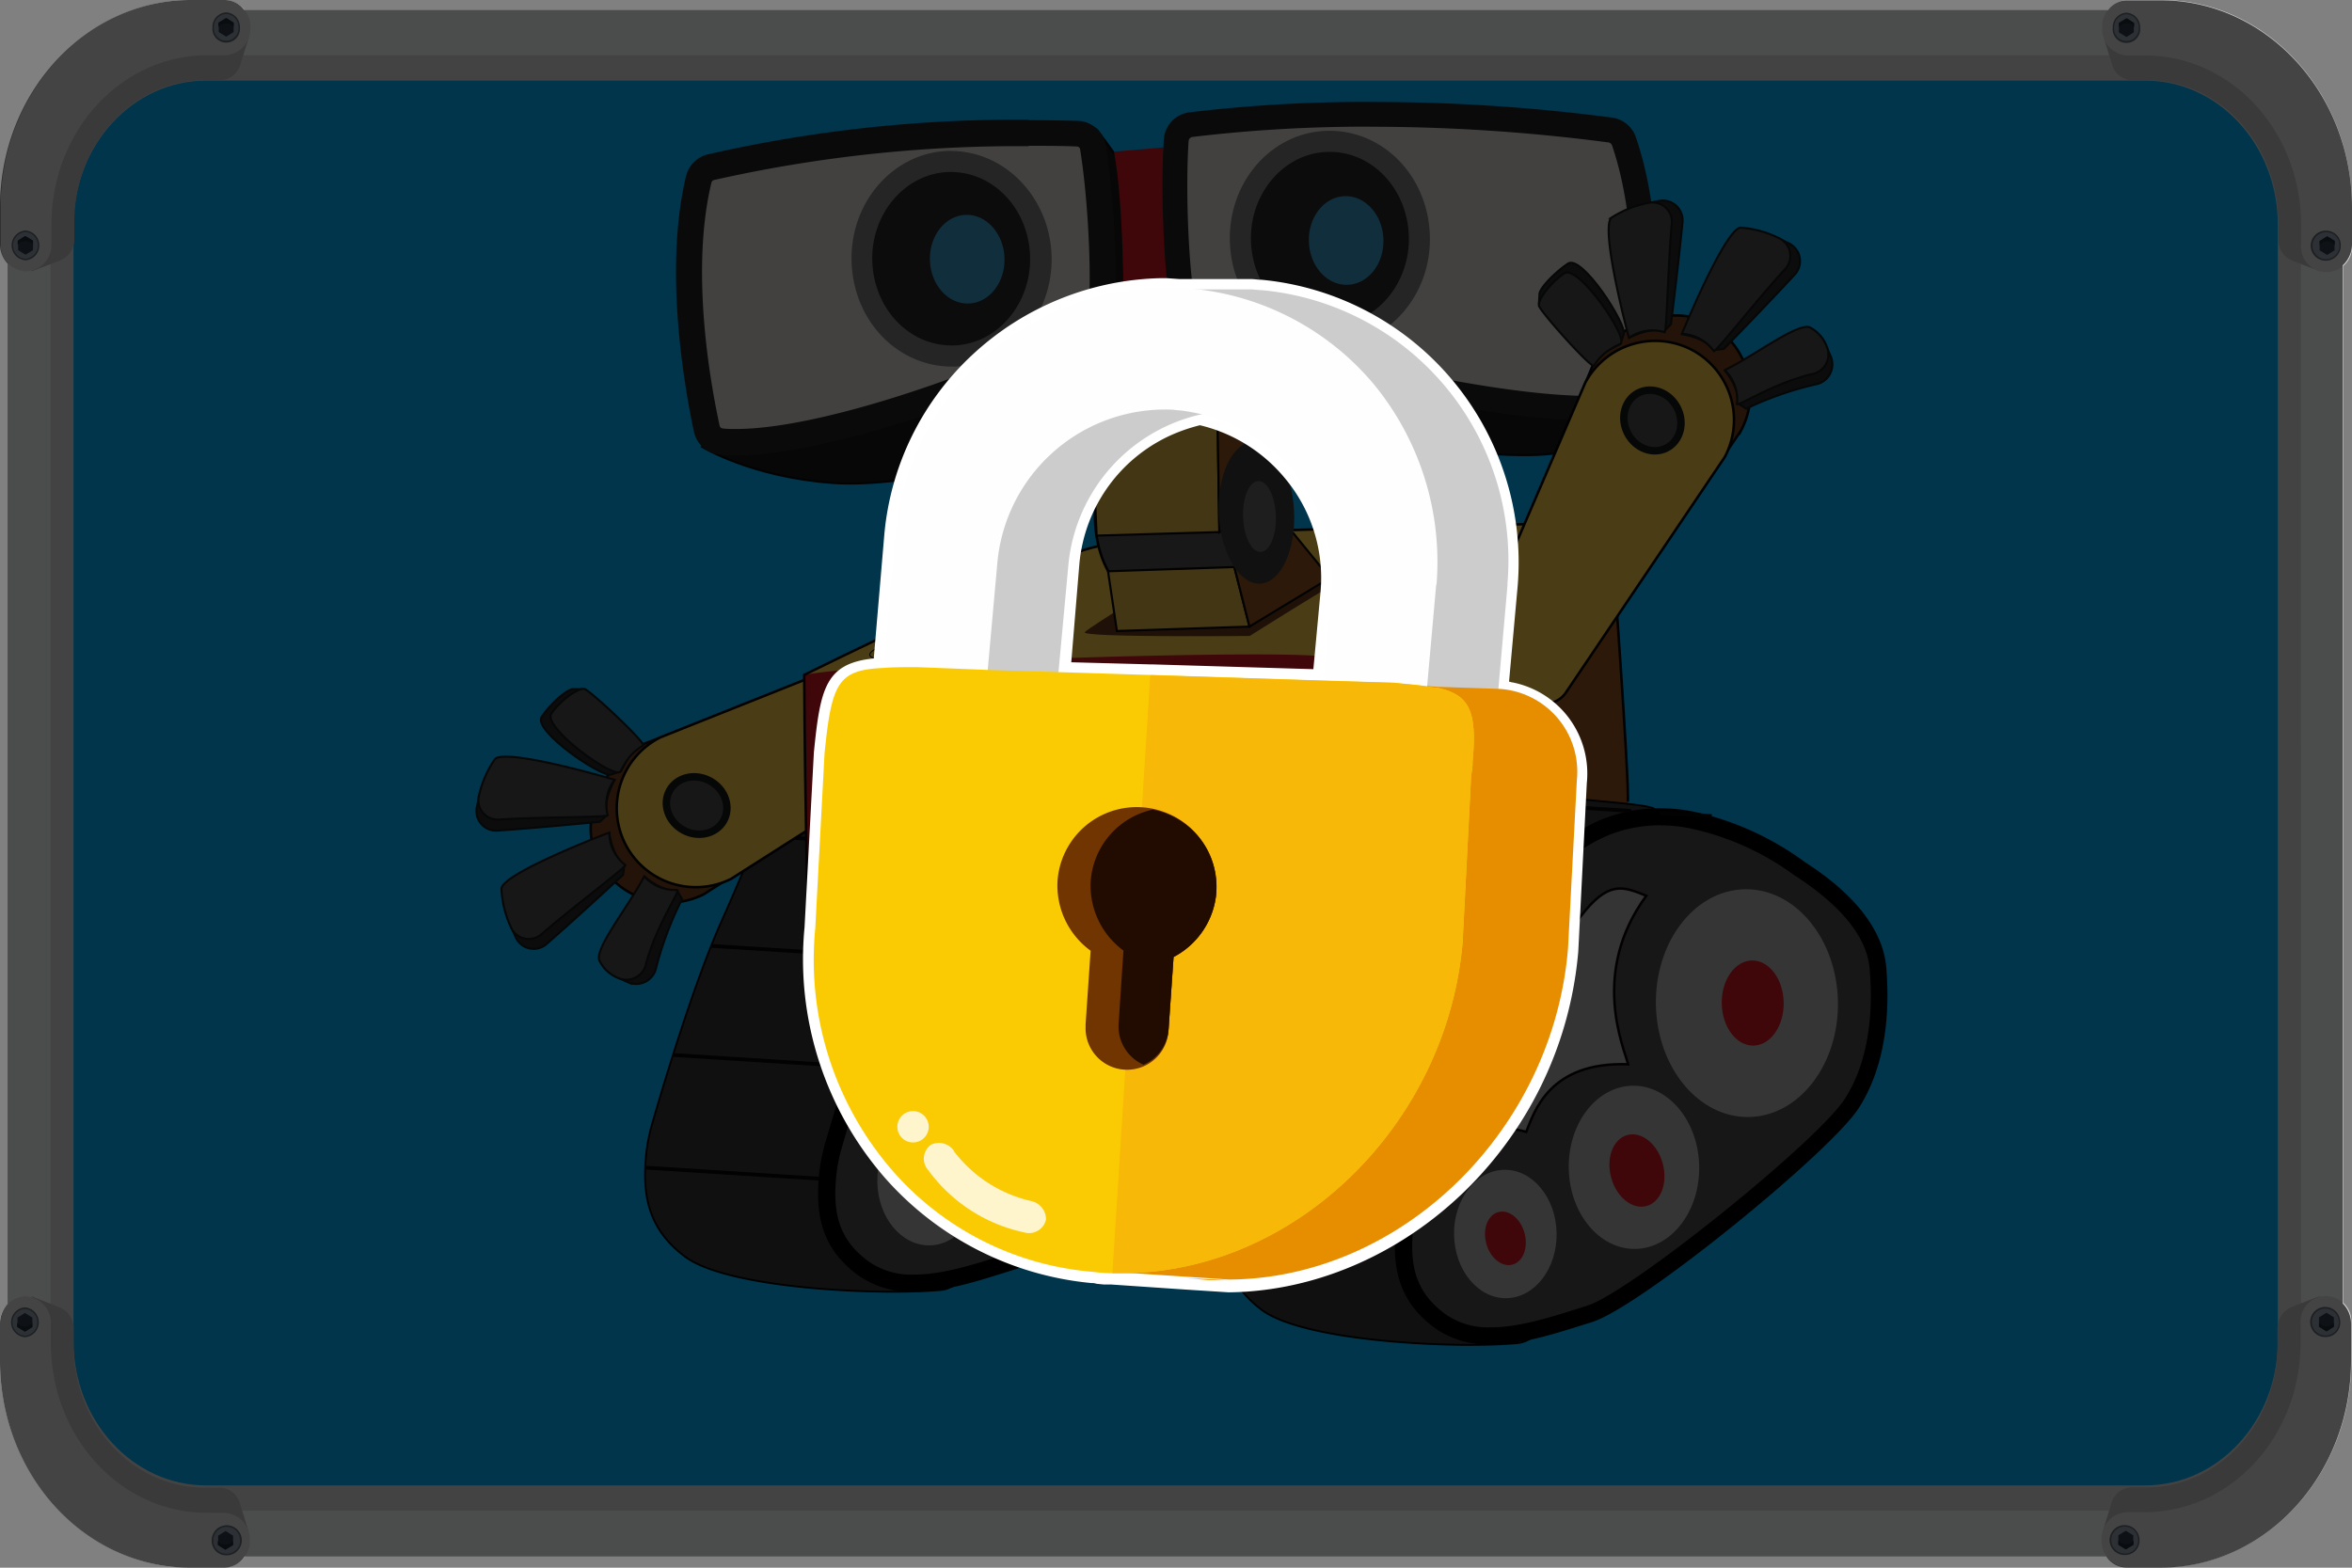 <svg id="Layer_1" data-name="Layer 1" xmlns="http://www.w3.org/2000/svg" xmlns:xlink="http://www.w3.org/1999/xlink" viewBox="0 0 300 200"><rect x="0" y="0" width="300" height="200" fill="#808080" stroke="none"/><defs><style>.cls-1,.cls-17,.cls-32,.cls-36,.cls-40,.cls-52,.cls-56,.cls-57{fill:none;}.cls-2{fill:#00b1ff;}.cls-3{fill:#e2e2e2;}.cls-4{fill:#fdfeff;}.cls-5{fill:#41b9fa;}.cls-6{fill:#c4c4c4;}.cls-7{fill:#e5e5e5;}.cls-8{fill:#626c72;}.cls-9{fill:#96a5b3;}.cls-10{fill:#2f3e4a;}.cls-11{fill:#222d35;}.cls-12{fill:#353535;stroke-width:0.23px;}.cls-12,.cls-26,.cls-28,.cls-36,.cls-58{stroke:#000;}.cls-12,.cls-26,.cls-28{stroke-linejoin:round;}.cls-13,.cls-21,.cls-22{fill:#4d4d4d;}.cls-14{fill:#b3b3b3;}.cls-15{fill:#d3161d;}.cls-16{fill:#adadad;stroke:#080000;stroke-width:0.31px;}.cls-16,.cls-17,.cls-18,.cls-19,.cls-20,.cls-21,.cls-22,.cls-27,.cls-29,.cls-31,.cls-32,.cls-36,.cls-40,.cls-51,.cls-52,.cls-53,.cls-54,.cls-55,.cls-56,.cls-57,.cls-58{stroke-miterlimit:10;}.cls-17,.cls-18,.cls-29,.cls-31,.cls-40,.cls-56{stroke:#070707;}.cls-17{stroke-width:0.48px;}.cls-18{fill:#77401b;}.cls-18,.cls-19,.cls-40{stroke-width:0.32px;}.cls-19,.cls-23,.cls-58{fill:#f8c946;}.cls-19{stroke:#020202;}.cls-20,.cls-37{fill:#282828;}.cls-20,.cls-21,.cls-22{stroke:#151616;}.cls-20,.cls-21{stroke-width:0.26px;}.cls-22{stroke-width:0.95px;}.cls-24{fill:#683919;}.cls-25,.cls-31{fill:#945320;}.cls-26{fill:#515051;stroke-width:0.32px;}.cls-27,.cls-30{fill:#161616;}.cls-27,.cls-32,.cls-51,.cls-52,.cls-53,.cls-54,.cls-55,.cls-57{stroke:#0a0a0a;}.cls-27,.cls-28,.cls-29,.cls-31,.cls-32,.cls-36{stroke-width:0.27px;}.cls-28{fill:#8e8a8b;}.cls-29{fill:#e2b647;}.cls-33{fill:#dddbd7;}.cls-34{fill:#232323;}.cls-35{fill:#3a3a3a;}.cls-38{fill:#7c7c7c;}.cls-39{fill:#666;}.cls-41{fill:#389cce;}.cls-42{fill:#7f1119;}.cls-43{fill:#5e0e18;}.cls-44{fill:#352f49;}.cls-45{fill:#e41e00;}.cls-46{fill:#fffe28;}.cls-47{fill:#18ff08;}.cls-48{fill:#dbdddd;}.cls-49{fill:#0fb0db;}.cls-50{fill:#303435;}.cls-51,.cls-52,.cls-53,.cls-54,.cls-55{stroke-width:0.12px;}.cls-51{fill:url(#radial-gradient);}.cls-53{fill:url(#radial-gradient-2);}.cls-54{fill:url(#radial-gradient-3);}.cls-55{fill:url(#radial-gradient-4);}.cls-56{stroke-width:0.16px;}.cls-57,.cls-58{stroke-width:0.12px;}.cls-59{opacity:0.7;}.cls-60{fill:#e78d00;}.cls-61{fill:#fff;}.cls-62{fill:#facb03;}.cls-63{fill:#ccc;}.cls-64{fill:#fefefe;}.cls-65{fill:#f7b808;}.cls-66{fill:#703500;}.cls-67{fill:#220b00;}.cls-68{opacity:0.8;}.cls-69{clip-path:url(#clip-path);}.cls-70{clip-path:url(#clip-path-2);}.cls-71{clip-path:url(#clip-path-3);}.cls-72{clip-path:url(#clip-path-4);}</style><radialGradient id="radial-gradient" cx="147.39" cy="13.27" r="1.39" gradientTransform="matrix(-1.38, 0, 0, 1.38, 321.49, 86.36)" gradientUnits="userSpaceOnUse"><stop offset="0.2" stop-color="#666"/><stop offset="0.57" stop-color="#585858"/><stop offset="1" stop-color="#4d4d4d"/></radialGradient><radialGradient id="radial-gradient-2" cx="141.75" cy="27.05" r="1.39" gradientTransform="matrix(-1.38, 0, 0, 1.38, 322.74, 85.8)" xlink:href="#radial-gradient"/><radialGradient id="radial-gradient-3" cx="147.55" cy="26.71" r="1.39" gradientTransform="matrix(-1.38, 0, 0, 1.38, 322.73, 86.33)" xlink:href="#radial-gradient"/><radialGradient id="radial-gradient-4" cx="142.34" cy="13.5" r="1.39" gradientTransform="matrix(-1.38, 0, 0, 1.38, 321.5, 85.9)" xlink:href="#radial-gradient"/><clipPath id="clip-path"><rect class="cls-1" x="114.46" y="141.75" width="4.01" height="4.01"/></clipPath><clipPath id="clip-path-2"><rect class="cls-1" x="114.46" y="141.75" width="4.01" height="4.01"/></clipPath><clipPath id="clip-path-3"><rect class="cls-1" x="117.82" y="145.79" width="15.6" height="11.48"/></clipPath><clipPath id="clip-path-4"><rect class="cls-1" x="117.82" y="145.79" width="15.58" height="11.48"/></clipPath></defs><title>sequence-locked</title><path class="cls-2" d="M26.28,192.56c-10.87,0-19.72-9.61-19.72-21.42V28.64c0-11.82,8.85-21.43,19.72-21.43H273.65c10.87,0,19.71,9.61,19.71,21.43v142.5c0,11.81-8.84,21.42-19.71,21.42Z"/><path class="cls-3" d="M273.64,10.28c9.32,0,16.9,8.23,16.9,18.36v142.5c0,10.12-7.58,18.36-16.9,18.36H26.28c-9.32,0-16.9-8.24-16.9-18.36V28.64c0-10.13,7.58-18.36,16.9-18.36H273.64m0-6.13H26.28c-12.43,0-22.54,11-22.54,24.49v142.5c0,13.5,10.11,24.49,22.54,24.49H273.64c12.43,0,22.54-11,22.54-24.49V28.64c0-13.51-10.11-24.49-22.54-24.49"/><path class="cls-4" d="M273.65,1.24H26.28c-13.87,0-25.22,12.33-25.22,27.4v142.5c0,15.07,11.35,27.4,25.22,27.4H273.65c13.86,0,25.21-12.33,25.21-27.4V28.64c0-15.07-11.35-27.4-25.21-27.4m19.85,169.9a22.4,22.4,0,0,1-5.83,15.23,19,19,0,0,1-14,6.35H26.28a19,19,0,0,1-14-6.35,22.36,22.36,0,0,1-5.84-15.23V28.64A22.37,22.37,0,0,1,12.26,13.4a18.94,18.94,0,0,1,14-6.34H273.65a19,19,0,0,1,14,6.34,22.41,22.41,0,0,1,5.83,15.24Z"/><path class="cls-5" d="M30.73,8a3.52,3.52,0,0,1-.13.43Z"/><path class="cls-6" d="M31.76,4.7,30.73,8l-.13.43h0a2.74,2.74,0,0,1-2.51,1.81h-1.9C17,10.22,9.48,18.35,9.48,28.37v2.07a2.92,2.92,0,0,1-2,2.86h0L4,34.62l1-1.89a1.89,1.89,0,0,1-.2-.2A3.1,3.1,0,0,1,4,30.44V26.5C4,14.23,13.17,4.29,24.47,4.29h3.62A2.71,2.71,0,0,1,30.4,5.68Z"/><path class="cls-7" d="M31.94,3.52h0A3.39,3.39,0,0,1,28.7,7.05H26.44c-11,0-19.88,9.67-19.88,21.6V31.1a3.38,3.38,0,0,1-3.24,3.52A3.38,3.38,0,0,1,.08,31.1V26.42C.08,11.83,11,0,24.39,0H28.7a3.39,3.39,0,0,1,3.24,3.52"/><path class="cls-8" d="M3.25,29.4a1.91,1.91,0,0,1,0,3.81,1.91,1.91,0,0,1,0-3.81"/><path class="cls-9" d="M3.25,29.6a1.71,1.71,0,0,1,0,3.41,1.71,1.71,0,0,1,0-3.41"/><polygon class="cls-10" points="4.21 30.7 4.21 31.91 3.25 32.5 2.31 31.91 2.31 30.7 3.25 30.11 4.21 30.7"/><path class="cls-11" d="M4.21,30.7v.55a1.31,1.31,0,0,0-1-.47,1.2,1.2,0,0,0-.95.47V30.7l.94-.59Z"/><path class="cls-8" d="M28.85,1.58A1.84,1.84,0,0,1,30.6,3.49a1.76,1.76,0,1,1-3.5,0,1.84,1.84,0,0,1,1.75-1.91"/><path class="cls-9" d="M28.85,1.79a1.63,1.63,0,0,1,1.56,1.7,1.57,1.57,0,1,1-3.13,0,1.64,1.64,0,0,1,1.57-1.7"/><polygon class="cls-10" points="29.8 2.89 29.8 4.09 28.85 4.68 27.9 4.09 27.9 2.89 28.85 2.3 29.8 2.89"/><path class="cls-11" d="M29.8,2.89v.54A1.34,1.34,0,0,0,28.86,3a1.26,1.26,0,0,0-1,.47V2.89l1-.6Z"/><path class="cls-6" d="M268.32,4.73l1,3.28.14.43h0a2.72,2.72,0,0,0,2.51,1.8h1.9c9.23,0,16.71,8.13,16.71,18.16v2.06a2.94,2.94,0,0,0,2,2.87h0l3.41,1.32-1-1.9a1.21,1.21,0,0,0,.2-.19,3.07,3.07,0,0,0,.8-2.1V26.54c0-12.27-9.15-22.21-20.44-22.21H272a2.68,2.68,0,0,0-2.31,1.38Z"/><path class="cls-7" d="M268.13,3.56h0a3.39,3.39,0,0,0,3.25,3.52h2.26c11,0,19.87,9.67,19.87,21.6v2.46a3.26,3.26,0,1,0,6.49,0V26.46C300,11.86,289.11,0,275.69,0h-4.31a3.39,3.39,0,0,0-3.25,3.52"/><path class="cls-8" d="M296.82,29.43a1.92,1.92,0,1,0,1.75,1.91,1.84,1.84,0,0,0-1.75-1.91"/><path class="cls-9" d="M296.82,29.64a1.71,1.71,0,1,0,1.57,1.7,1.63,1.63,0,0,0-1.57-1.7"/><polygon class="cls-10" points="295.87 30.74 295.87 31.94 296.82 32.53 297.77 31.94 297.77 30.74 296.82 30.15 295.87 30.74"/><path class="cls-11" d="M295.87,30.74v.54a1.38,1.38,0,0,1,.94-.47,1.26,1.26,0,0,1,1,.47v-.54l-.95-.6Z"/><path class="cls-8" d="M271.23,1.62a1.83,1.83,0,0,0-1.75,1.91,1.76,1.76,0,1,0,3.5,0,1.84,1.84,0,0,0-1.75-1.91"/><path class="cls-9" d="M271.23,1.82a1.64,1.64,0,0,0-1.57,1.71,1.57,1.57,0,1,0,3.13,0,1.64,1.64,0,0,0-1.56-1.71"/><polygon class="cls-10" points="270.27 2.92 270.27 4.13 271.23 4.72 272.17 4.13 272.17 2.92 271.23 2.33 270.27 2.92"/><path class="cls-11" d="M270.27,2.93v.54a1.31,1.31,0,0,1,1-.47,1.2,1.2,0,0,1,.95.47V2.93l-.94-.6Z"/><path class="cls-6" d="M31.68,195.3l-1-3.28-.14-.43h0A2.73,2.73,0,0,0,28,189.78h-1.9c-9.23,0-16.71-8.13-16.71-18.15v-2.07a2.92,2.92,0,0,0-2-2.86h0L4,165.37l1,1.9a1.26,1.26,0,0,0-.2.2,3,3,0,0,0-.8,2.09v3.94c0,12.27,9.15,22.21,20.44,22.21H28a2.69,2.69,0,0,0,2.31-1.39Z"/><path class="cls-7" d="M31.87,196.48h0A3.4,3.4,0,0,0,28.62,193H26.36c-11,0-19.87-9.67-19.87-21.6V168.9a3.39,3.39,0,0,0-3.25-3.52A3.38,3.38,0,0,0,0,168.9v4.68C0,188.17,10.89,200,24.31,200h4.31a3.4,3.4,0,0,0,3.25-3.52"/><path class="cls-8" d="M3.18,170.6a1.91,1.91,0,0,0,0-3.81,1.91,1.91,0,0,0,0,3.81"/><path class="cls-9" d="M3.18,170.4a1.71,1.71,0,0,0,0-3.41,1.71,1.71,0,0,0,0,3.41"/><polygon class="cls-10" points="4.13 169.3 4.13 168.1 3.18 167.5 2.23 168.1 2.23 169.3 3.18 169.89 4.13 169.3"/><path class="cls-11" d="M4.13,169.3v-.55a1.28,1.28,0,0,1-.94.47,1.22,1.22,0,0,1-1-.47v.55l1,.59Z"/><path class="cls-8" d="M28.77,198.42A1.92,1.92,0,1,0,27,196.51a1.84,1.84,0,0,0,1.75,1.91"/><path class="cls-9" d="M28.77,198.21a1.71,1.71,0,1,0-1.56-1.7,1.64,1.64,0,0,0,1.56,1.7"/><polygon class="cls-10" points="29.73 197.11 29.73 195.91 28.77 195.32 27.83 195.91 27.83 197.11 28.77 197.7 29.73 197.11"/><path class="cls-11" d="M29.73,197.11v-.54a1.38,1.38,0,0,1-.95.47,1.23,1.23,0,0,1-1-.47v.54l.94.6Z"/><path class="cls-6" d="M268.24,195.27l1-3.28.13-.44h0a2.74,2.74,0,0,1,2.51-1.8h1.9c9.23,0,16.71-8.13,16.71-18.16v-2.06a3,3,0,0,1,2-2.87h0l3.41-1.32-1,1.9a1.8,1.8,0,0,1,.2.19,3.12,3.12,0,0,1,.8,2.1v3.93c0,12.27-9.15,22.21-20.44,22.21h-3.63a2.7,2.7,0,0,1-2.31-1.38Z"/><path class="cls-7" d="M268.06,196.44h0a3.38,3.38,0,0,1,3.24-3.52h2.26c11,0,19.88-9.67,19.88-21.6v-2.46a3.25,3.25,0,1,1,6.48,0v4.69c0,14.59-10.88,26.41-24.31,26.41H271.3a3.38,3.38,0,0,1-3.24-3.52"/><path class="cls-8" d="M296.75,170.57a1.92,1.92,0,1,1,1.75-1.91,1.84,1.84,0,0,1-1.75,1.91"/><path class="cls-9" d="M296.75,170.36a1.71,1.71,0,1,1,1.56-1.7,1.64,1.64,0,0,1-1.56,1.7"/><polygon class="cls-10" points="295.79 169.26 295.79 168.06 296.75 167.47 297.69 168.06 297.69 169.26 296.75 169.85 295.79 169.26"/><path class="cls-11" d="M295.79,169.26v-.54a1.38,1.38,0,0,0,.95.47,1.23,1.23,0,0,0,.95-.47v.54l-.94.6Z"/><path class="cls-8" d="M271.15,198.38a1.91,1.91,0,1,1,1.75-1.91,1.83,1.83,0,0,1-1.75,1.91"/><path class="cls-9" d="M271.15,198.18a1.71,1.71,0,1,1,1.57-1.71,1.64,1.64,0,0,1-1.57,1.71"/><polygon class="cls-10" points="270.2 197.07 270.2 195.87 271.15 195.28 272.1 195.87 272.1 197.07 271.15 197.67 270.2 197.07"/><path class="cls-11" d="M270.2,197.08v-.55a1.28,1.28,0,0,0,.94.47,1.22,1.22,0,0,0,1-.47v.55l-1,.59Z"/><path class="cls-12" d="M82.46,146.88a21.54,21.54,0,0,1,.66-3.29c1.29-4.49,5.31-18.08,9-26.27,2.16-4.83,3.46-8.12,4.58-10.59a20.65,20.65,0,0,1,5.66-7.37,22.89,22.89,0,0,1,6.3-4c3.68-1.49,7.69-1.51,11.64-1,9.83,1.24,15.09,1.38,17,2,1.9,1.28,10.12,9.73,10.74,17,.46,5.21.13,12.31-3.47,17.95s-18,32.62-24.48,33.25c-7.53.73-26.88-.1-32.56-4.13C82.44,156.73,81.88,152.07,82.46,146.88Z"/><path class="cls-13" d="M116.6,163.7a10.57,10.57,0,0,1-6.31-1.81c-4.63-3.28-5.19-7.35-4.62-12.46a18.81,18.81,0,0,1,.62-3.11c1.17-4,5.25-17.93,8.92-26.12,1.2-2.67,2.15-4.91,2.91-6.71.64-1.5,1.17-2.77,1.68-3.88a19.75,19.75,0,0,1,5.35-7,22.46,22.46,0,0,1,6-3.8,18.71,18.71,0,0,1,7.06-1.35,20.19,20.19,0,0,1,4,.39,36,36,0,0,1,13.39,5.91l.71.49c6.07,4,9.33,8.2,9.71,12.47.42,4.85.19,11.78-3.31,17.26-3.68,5.77-27.77,25.11-33.47,26.88l-1.32.42C124.33,162.42,120.3,163.7,116.6,163.7Z"/><path d="M138.23,98.57h0a18.8,18.8,0,0,1,3.73.37,34.76,34.76,0,0,1,13,5.74l.49.34.25.16c5.77,3.82,8.87,7.74,9.21,11.65.41,4.68.19,11.36-3.14,16.59-3.5,5.48-27.47,24.74-32.88,26.42l-1.32.42c-3.48,1.1-7.43,2.35-11,2.35a9.49,9.49,0,0,1-5.68-1.61c-4.19-3-4.7-6.73-4.17-11.45a18.66,18.66,0,0,1,.59-2.92c1.16-4,5.23-17.86,8.87-26,1.2-2.67,2.15-4.93,2.92-6.73.63-1.48,1.17-2.76,1.66-3.85a18.41,18.41,0,0,1,5.06-6.58,20.93,20.93,0,0,1,5.72-3.64,17.85,17.85,0,0,1,6.66-1.27m0-2.19a20,20,0,0,0-7.47,1.44,22.74,22.74,0,0,0-6.3,4,20.65,20.65,0,0,0-5.66,7.37c-1.12,2.47-2.42,5.77-4.58,10.59-3.67,8.19-7.69,21.78-9,26.27a21.78,21.78,0,0,0-.66,3.29c-.58,5.19,0,9.85,5.08,13.47a11.67,11.67,0,0,0,6.94,2c4.34,0,9-1.64,12.93-2.86,6.18-1.92,30.47-21.7,34.07-27.34s3.93-12.74,3.47-18c-.63-7.21-8.51-12.17-10.42-13.44a37.52,37.52,0,0,0-14.25-6.39,21,21,0,0,0-4.17-.43Z"/><ellipse class="cls-14" cx="149.26" cy="121.25" rx="11.61" ry="14.53" transform="translate(-2.23 2.8) rotate(-1.07)"/><ellipse class="cls-14" cx="134.86" cy="142.2" rx="8.32" ry="10.41" transform="translate(-2.63 2.54) rotate(-1.07)"/><ellipse class="cls-14" cx="118.44" cy="150.7" rx="6.54" ry="8.19" transform="translate(-2.79 2.23) rotate(-1.07)"/><ellipse class="cls-15" cx="150.01" cy="121.24" rx="3.95" ry="5.43" transform="translate(-2.23 2.82) rotate(-1.07)"/><ellipse class="cls-15" cx="135.24" cy="142.61" rx="3.41" ry="4.69" transform="translate(-32.31 39.88) rotate(-15.01)"/><ellipse class="cls-15" cx="118.46" cy="151.26" rx="2.53" ry="3.47" transform="translate(-35.13 35.83) rotate(-15.01)"/><path class="cls-16" d="M113.67,139.79s1.72-3.78,7.45-2.12c.94-2.44,2.86-9,12.94-8.62-.56-2.22-4.84-11.75,2.33-21.5-3-1.22-4.85-2-8.43,2.7S113.23,138.66,113.67,139.79Z"/><line class="cls-17" x1="96.74" y1="106.61" x2="119.35" y2="108.05"/><line class="cls-17" x1="109.33" y1="95.13" x2="134.5" y2="96.73"/><polyline class="cls-17" points="138.09 96.96 144.77 97.38 144.78 97.38"/><line class="cls-17" x1="90.69" y1="120.67" x2="113.22" y2="122.1"/><line class="cls-17" x1="85.84" y1="134.59" x2="108.28" y2="136.01"/><line class="cls-17" x1="82.3" y1="148.96" x2="104.48" y2="150.37"/><path class="cls-18" d="M81.85,95,113.45,83c5.32-2.22,9.43-2.85,11.9,2.12h0c1.88,5.1-.52,6.74-5.1,9.55L89.73,114.11a10.11,10.11,0,0,1-13.52-4.54h0C73.73,104.6,76.89,97.5,81.85,95Z"/><path class="cls-19" d="M84.25,94.06,117,81c5.32-2.22,11.38,8.85,6.8,11.67L93.24,112.13a10.1,10.1,0,0,1-13.52-4.53h0A10.12,10.12,0,0,1,84.25,94.06Z"/><path class="cls-20" d="M77.42,104s-.57-1.62.93-4.41c-4.18-1.23-14.65-2.72-15.79-1.49-.77.83-1.28,2.8-1.7,4.69a2.51,2.51,0,0,0,2.55,3.18c5.15-.35,13.09-1.13,13.09-1.13Z"/><path class="cls-21" d="M78.39,99.48c-4.18-1.23-14.13-3.86-15.27-2.63a13.38,13.38,0,0,0-2,4.53,2.48,2.48,0,0,0,2.55,3.18c5.16-.35,13.52-.26,13.85-.55A5.22,5.22,0,0,1,78.39,99.48Z"/><path class="cls-20" d="M79.64,110.37s-1.43-.93-1.92-4.07c-4.08,1.55-13.31,6.7-13.48,8.37-.11,1.13.67,3,1.48,4.76a2.51,2.51,0,0,0,4,1c3.9-3.4,9.75-8.82,9.75-8.82Z"/><path class="cls-21" d="M77.71,106.22c-4.08,1.55-13.59,5.48-13.75,7.14a13.07,13.07,0,0,0,1.16,4.82,2.48,2.48,0,0,0,3.95,1c3.9-3.4,10.61-8.39,10.7-8.82A5.2,5.2,0,0,1,77.71,106.22Z"/><path class="cls-20" d="M86.37,113.63s-1.69.25-4.14-1.78c-2,3.87-5.61,10.25-4.63,11.6.66.93.72,1.07,2.48,1.85a2.6,2.6,0,0,0,3.62-1.88A43.32,43.32,0,0,1,87,114.7Z"/><path class="cls-21" d="M82.17,111.8c-2,3.87-6.63,9.51-5.65,10.87a4.52,4.52,0,0,0,2.28,2.08,2.57,2.57,0,0,0,3.62-1.87c1.38-5,4.25-9,4-9.35A5.23,5.23,0,0,1,82.17,111.8Z"/><path class="cls-20" d="M80.77,95.55,79.18,98.4s-1,.36-1.26.42c-1.29.32-10-5.62-8.82-7.38s3.39-3.68,4.12-3.52c.09,0,1.09,0,1.09,0S81.35,95.45,80.77,95.55Z"/><path class="cls-21" d="M82,95.13a7.07,7.07,0,0,0-1.73,1.46,11.79,11.79,0,0,0-1.11,1.81c-.67,1.16-10.05-5.62-8.83-7.38s3.47-3.29,4.2-3.13S82.68,95,82,95.13Z"/><ellipse class="cls-22" cx="88.85" cy="102.76" rx="3.57" ry="3.95" transform="translate(-44.18 130.24) rotate(-60.82)"/><path class="cls-23" d="M102.58,86.1S130,71.79,142.44,69.17c0,0,33.61-3,62.68-2C201.78,69.79,172.8,83,168.66,83.93S113.78,87.34,102.58,86.1Z"/><path class="cls-24" d="M159.41,81.13s11.11-7,12.24-7.46-21.78-.4-21.78-.4-10.79,6.65-11.5,7.37S159.41,81.13,159.41,81.13Z"/><path class="cls-25" d="M205.47,67s4.31,47.9,1.14,60.17c-3.47,3.15-27.81,15.19-35.72,15.46-1.07-5.48-3.92-54.74-1.87-58.82C171.88,81.46,193.54,70.87,205.47,67Z"/><path class="cls-15" d="M102.58,86.1s-.07,24.56,1.43,42.53c.58,6.93,7.48,13.44,8.61,13.66,2.62,2.24,62,2.69,65.42.23a19.26,19.26,0,0,1-6.89-14.44c-.32-12-1.69-29.76-2.13-44.23C166.82,82.81,113,84.18,102.58,86.1Z"/><path class="cls-26" d="M159.79,56.37l1,18.09-15.83,1c-2.65.14-5-3.79-5.27-8.79s1.68-9.15,4.33-9.29a3.29,3.29,0,0,1,2.5,1.13Z"/><path class="cls-27" d="M89.56,57s6.17,3.83,16.61,4.61c4.64.34,10.64-.5,16.42-1.55,18.79-3.42,26.69-13.71,26.69-13.71s-1.93-13-2.4-17.32-7-12.48-7-12.48Z"/><path class="cls-27" d="M210.25,51.32S207,58,194.86,58.06s-30-3.68-30-3.68L153.1,40.26Z"/><path class="cls-15" d="M142.09,19.35l6.3-.54.91,20.24-6,.31S143.38,26.15,142.09,19.35Z"/><polygon class="cls-28" points="143.28 39.36 147.52 44.54 151.81 44.31 149.3 39.05 143.28 39.36"/><polygon class="cls-29" points="138.57 39.61 155.06 38.75 155.53 67.88 139.88 68.33 138.57 39.61"/><path class="cls-30" d="M143.29,39.19l-.25,3.5a.6.6,0,0,1-.22.43l-4.07,3.35a.6.6,0,0,1-1-.34l-.19-1a.58.58,0,0,1,.14-.52l4.52-5.89A.6.6,0,0,1,143.29,39.19Z"/><polygon class="cls-31" points="164.9 54.38 163.67 61.02 155.53 67.88 155.06 38.75 164.9 54.38"/><path class="cls-27" d="M149.53,39.54s.45,3.34,1.18,3.83a93.7,93.7,0,0,0,11.2,4.08c1.1.09.76-2.42.76-2.42Z"/><path class="cls-32" d="M149.53,39.54s.55,4,1.46,4c1.12.48,9.4,3.6,9.4,3.6"/><path class="cls-33" d="M202.71,52.1c-17,0-48.93-9.09-51.57-12.05-1-3.51-1.59-15-1.11-22.14a2.15,2.15,0,0,1,1.88-2,188.21,188.21,0,0,1,22.88-1.32,232.77,232.77,0,0,1,30.58,2,2.17,2.17,0,0,1,1.76,1.47c3.85,11.31,2.64,26,1.94,31.78a2.16,2.16,0,0,1-1.71,1.86,23.86,23.86,0,0,1-4.65.37Z"/><path class="cls-34" d="M174.79,16.17a232.42,232.42,0,0,1,30.36,2,.59.59,0,0,1,.48.42c3.74,11,2.55,25.4,1.87,31.08a.57.57,0,0,1-.45.5,23.09,23.09,0,0,1-4.34.34c-6.89,0-18.08-1.75-29.93-4.68-11.45-2.83-18.43-5.51-20.24-6.71-.81-3.59-1.4-14-.93-21.12a.56.56,0,0,1,.5-.53,186.81,186.81,0,0,1,22.68-1.31m0-3.16a190.38,190.38,0,0,0-23.07,1.33,3.72,3.72,0,0,0-3.27,3.46c-.48,7.18.1,19.21,1.22,22.85s36.25,13,53,13a26.24,26.24,0,0,0,5-.39,3.75,3.75,0,0,0,3-3.23c.68-5.64,2-20.79-2-32.48a3.76,3.76,0,0,0-3-2.53,233.73,233.73,0,0,0-30.79-2Z"/><polygon class="cls-29" points="141.33 72.88 142.46 80.5 159.37 79.94 157.44 72.34 141.33 72.88"/><polygon class="cls-31" points="164.97 68.03 169.62 73.73 159.37 79.94 157.44 72.34 164.97 68.03"/><ellipse class="cls-35" cx="160.27" cy="65.41" rx="4.8" ry="9.05" transform="translate(-3.19 8.43) rotate(-2.98)"/><path class="cls-36" d="M143.15,38.87s0,4-.33,4.25l-4.07,3.35"/><path class="cls-33" d="M93.86,56.39A18.15,18.15,0,0,1,92,56.3a2.08,2.08,0,0,1-1.81-1.63c-1.23-5.7-3.81-20.2-1-31.79a2.11,2.11,0,0,1,1.56-1.58,178.1,178.1,0,0,1,40.53-4.36c2,0,4.14,0,6.21.09a2.08,2.08,0,0,1,2,1.75c1.12,7,1.62,18.64,1,22.14C138.16,44.3,107.85,56.39,93.86,56.39Z"/><path class="cls-34" d="M131.21,15.28V18.6c2,0,4.1,0,6.16.09a.43.43,0,0,1,.4.35c1.13,7.07,1.51,17.5,1,21.1C135,43.57,107.46,54.73,93.86,54.73c-.63,0-1.21,0-1.72-.08a.43.43,0,0,1-.35-.33c-1.21-5.59-3.74-19.79-1.05-31a.44.44,0,0,1,.32-.35,176.53,176.53,0,0,1,40.15-4.32V15.28m0,0A176.23,176.23,0,0,0,90.3,19.69a3.77,3.77,0,0,0-2.8,2.8c-2.86,12-.17,27,1,32.53A3.72,3.72,0,0,0,91.79,58a19.14,19.14,0,0,0,2.07.1c14.72,0,47.32-12.87,48.11-16.68s.22-15.76-.92-22.86a3.73,3.73,0,0,0-3.58-3.14q-3.22-.09-6.26-.09Z"/><path class="cls-37" d="M169.7,42.86c-6.21,0-11.24-5.29-11.47-12s4.7-12.58,11-12.79h.36c6.21,0,11.24,5.28,11.47,12A12.89,12.89,0,0,1,178,39a10.89,10.89,0,0,1-7.91,3.87Z"/><path class="cls-38" d="M169.58,19.37h0c5.48,0,9.92,4.72,10.12,10.73S175.56,41.32,170,41.51h-.31c-5.48,0-9.92-4.71-10.13-10.73s4.15-11.22,9.7-11.4h.31m0-2.69h-.4c-7.05.23-12.55,6.58-12.3,14.18s6,13.33,12.82,13.33h.4c7-.24,12.55-6.59,12.29-14.19s-5.94-13.33-12.81-13.33Z"/><path class="cls-37" d="M121.38,45.42c-6.2,0-11.24-5.28-11.47-12A12.93,12.93,0,0,1,113,24.47a10.93,10.93,0,0,1,7.92-3.87h.36c6.2,0,11.24,5.29,11.46,12a12.84,12.84,0,0,1-3.08,8.92,10.89,10.89,0,0,1-7.91,3.87Z"/><path class="cls-38" d="M121.27,21.94h0c5.47,0,9.92,4.71,10.12,10.73s-4.15,11.22-9.7,11.4h-.31c-5.47,0-9.92-4.71-10.12-10.73S115.4,22.13,121,21.94h.32m0-2.69h-.41c-7,.24-12.55,6.59-12.29,14.19s5.94,13.33,12.81,13.33h.4c7.05-.23,12.55-6.58,12.3-14.18-.25-7.45-6-13.33-12.81-13.33Z"/><ellipse class="cls-39" cx="160.65" cy="65.89" rx="2.09" ry="4.52" transform="translate(-2.12 5.42) rotate(-1.92)"/><path class="cls-40" d="M140,69.71C133,71,102.58,86.1,102.58,86.1s.18,40.08,1.43,42.53c.6,2.9.77,6.56,7.57,13,2.2,1.05,3.14,3.86,46.93,2.54"/><path class="cls-40" d="M165,67.62s38.82-1.27,40.46-.58c0,0,2.44,33.26,2.16,35.24"/><ellipse class="cls-41" cx="123.37" cy="33.07" rx="4.76" ry="5.66" transform="translate(-1.04 4.15) rotate(-1.92)"/><ellipse class="cls-41" cx="171.7" cy="30.69" rx="4.76" ry="5.66" transform="translate(-0.93 5.76) rotate(-1.92)"/><path class="cls-18" d="M203.22,46.46,190.34,77.74c-2.35,5.26-3.09,9.35,1.81,12h0c5,2,6.74-.34,9.68-4.85l20.26-30a10.13,10.13,0,0,0-4.18-13.65h0C213,38.59,205.83,41.56,203.22,46.46Z"/><path class="cls-19" d="M202.2,48.83,188.28,81.2c-2.36,5.26,8.55,11.61,11.48,7.11L220,58.3a10.12,10.12,0,0,0-4.17-13.65h0A10.12,10.12,0,0,0,202.2,48.83Z"/><path class="cls-20" d="M212.27,42.26s-1.6-.62-4.43.82c-1.12-4.22-2.33-14.73-1.08-15.83.86-.76,2.84-1.22,4.74-1.59a2.52,2.52,0,0,1,3.11,2.63c-.49,5.15-1.48,13.07-1.48,13.07Z"/><path class="cls-21" d="M207.77,43.11c-1.12-4.21-3.48-14.23-2.23-15.34a13.26,13.26,0,0,1,4.59-1.86,2.48,2.48,0,0,1,3.11,2.63c-.49,5.15-.62,13.52-.92,13.84A5.22,5.22,0,0,0,207.77,43.11Z"/><path class="cls-20" d="M218.62,44.65s-.89-1.46-4-2c1.66-4,7.05-13.14,8.72-13.26,1.13-.08,3,.75,4.72,1.6a2.52,2.52,0,0,1,.89,4c-3.5,3.81-9.07,9.52-9.07,9.52Z"/><path class="cls-21" d="M214.52,42.6c1.66-4,5.84-13.44,7.5-13.56a13.15,13.15,0,0,1,4.78,1.29,2.49,2.49,0,0,1,.89,4c-3.5,3.8-8.66,10.39-9.09,10.47A5.22,5.22,0,0,0,214.52,42.6Z"/><path class="cls-20" d="M221.7,51.47s.29-1.69-1.67-4.19c3.92-1.92,10.39-5.34,11.71-4.33.91.68,1,.75,1.78,2.53a2.6,2.6,0,0,1-2,3.57,42.76,42.76,0,0,0-8.8,3.09Z"/><path class="cls-21" d="M220,47.22c3.92-1.92,9.68-6.38,11-5.37a4.55,4.55,0,0,1,2,2.34,2.56,2.56,0,0,1-2,3.56c-5,1.25-9.07,4-9.45,3.8A5.18,5.18,0,0,0,220,47.22Z"/><path class="cls-20" d="M203.78,45.38l2.89-1.51s.39-1,.45-1.24c.36-1.29-5.35-10.2-7.13-9s-3.77,3.29-3.63,4c0,.1-.07,1.1-.07,1.1S203.66,46,203.78,45.38Z"/><path class="cls-21" d="M203.33,46.63a7,7,0,0,1,1.5-1.69,11.71,11.71,0,0,1,1.84-1.07c1.17-.64-5.35-10.2-7.14-9s-3.38,3.38-3.24,4.12S203.19,47.28,203.33,46.63Z"/><ellipse class="cls-22" cx="210.77" cy="53.66" rx="3.56" ry="3.95" transform="translate(-1 103.22) rotate(-27.46)"/><path class="cls-42" d="M155.11,98.81l-38.28.39a2.84,2.84,0,0,0-2.81,3l1.51,22.67a2.84,2.84,0,0,0,2.87,2.66l38.33-.38a2.85,2.85,0,0,0,2.81-3L158,101.46A2.83,2.83,0,0,0,155.11,98.81Z"/><path class="cls-43" d="M155.77,99.89l-38.37.31a2.21,2.21,0,0,0-2.19,2.37l1.52,22.79a2.21,2.21,0,0,0,2.22,2.07l38.37-.25a2.21,2.21,0,0,0,2.19-2.37L158,102A2.21,2.21,0,0,0,155.77,99.89Z"/><path class="cls-44" d="M131.46,111.62l23.6-.41a1.43,1.43,0,0,0,1.38-1.46l-.5-6.71a1.43,1.43,0,0,0-1.46-1.38l-23.6.41a1.43,1.43,0,0,0-1.39,1.46l.5,6.7A1.44,1.44,0,0,0,131.46,111.62Z"/><ellipse class="cls-45" cx="150.84" cy="106.55" rx="2.76" ry="3.45" transform="translate(-4.36 6.46) rotate(-2.42)"/><ellipse class="cls-46" cx="142.52" cy="106.63" rx="2.76" ry="3.45" transform="translate(-4.37 6.11) rotate(-2.42)"/><ellipse class="cls-47" cx="134.37" cy="106.94" rx="2.76" ry="3.45" transform="translate(-4.39 5.77) rotate(-2.42)"/><path class="cls-48" d="M136.4,117.29l18.59-.24a1.48,1.48,0,0,0,1.43-1.53h0a1.49,1.49,0,0,0-1.52-1.44l-18.59.24a1.48,1.48,0,0,0-1.43,1.53h0A1.49,1.49,0,0,0,136.4,117.29Z"/><path class="cls-49" d="M147.33,126.1l8.25-.15a1.51,1.51,0,0,0,1.44-1.53h0a1.49,1.49,0,0,0-1.53-1.44l-8.25.15a1.5,1.5,0,0,0-1.44,1.53h0A1.49,1.49,0,0,0,147.33,126.1Z"/><path class="cls-49" d="M147.05,122l8.25-.16a1.48,1.48,0,0,0,1.44-1.52h0a1.48,1.48,0,0,0-1.53-1.44L147,119a1.5,1.5,0,0,0-1.44,1.53h0A1.5,1.5,0,0,0,147.05,122Z"/><polygon class="cls-50" points="126.85 102.33 115.55 102.36 117.09 125.52 128.5 125.36 126.85 102.33"/><ellipse class="cls-51" cx="117.6" cy="104.93" rx="1.23" ry="1.43" transform="translate(-6.7 8.03) rotate(-3.8)"/><path class="cls-52" d="M117.51,103.51a4.29,4.29,0,0,0,.27,2.84"/><path class="cls-52" d="M118.83,104.85a5.15,5.15,0,0,1-2.45.16"/><ellipse class="cls-53" cx="126.66" cy="123.45" rx="1.23" ry="1.43" transform="translate(-7.91 8.67) rotate(-3.8)"/><path class="cls-52" d="M126.56,122a4.35,4.35,0,0,0,.27,2.84"/><path class="cls-52" d="M127.89,123.37a5.18,5.18,0,0,1-2.46.16"/><ellipse class="cls-54" cx="118.62" cy="123.51" rx="1.23" ry="1.43" transform="matrix(1, -0.07, 0.07, 1, -7.93, 8.14)"/><path class="cls-52" d="M118.53,122.09a4.29,4.29,0,0,0,.27,2.84"/><path class="cls-52" d="M119.85,123.43a5.18,5.18,0,0,1-2.46.16"/><ellipse class="cls-55" cx="124.6" cy="104.79" rx="1.23" ry="1.43" transform="translate(-6.68 8.49) rotate(-3.8)"/><path class="cls-52" d="M124.5,103.37a4.35,4.35,0,0,0,.27,2.84"/><path class="cls-52" d="M125.83,104.71a5.29,5.29,0,0,1-2.46.17"/><path class="cls-56" d="M156.42,115.52a11.32,11.32,0,0,0-6.2.42c-2.94,1.21-3.25-1.47-4.64-1.34s-1.58,2.19-3.48,2.11-1.33-.85-2.22-.79-.84,1-1.69,1-1.39-2.65-1.88-2.55"/><path class="cls-12" d="M156,153.61a20.39,20.39,0,0,1,.66-3.29c1.29-4.49,5.31-18.08,9-26.27,2.17-4.83,3.47-8.12,4.59-10.59a20.65,20.65,0,0,1,5.66-7.37,22.82,22.82,0,0,1,6.29-4c3.69-1.49,7.7-1.51,11.64-1,9.84,1.24,15.1,1.38,17,2,1.91,1.28,10.12,9.73,10.75,17,.45,5.21.12,12.31-3.48,18s-18,32.62-24.48,33.25c-7.52.73-26.87-.1-32.56-4.13C156,163.46,155.44,158.8,156,153.61Z"/><path class="cls-13" d="M190.15,170.43a10.53,10.53,0,0,1-6.31-1.81c-4.62-3.28-5.19-7.35-4.62-12.46a19.83,19.83,0,0,1,.63-3.1c1.16-4.06,5.25-17.94,8.92-26.13,1.19-2.66,2.14-4.9,2.9-6.7.64-1.51,1.18-2.78,1.68-3.89a19.78,19.78,0,0,1,5.36-7,22.22,22.22,0,0,1,6-3.8,18.76,18.76,0,0,1,7.07-1.35,19.61,19.61,0,0,1,4,.4,35.82,35.82,0,0,1,13.38,5.9l.73.49c2.26,1.5,9.13,6,9.69,12.47.42,4.85.19,11.78-3.31,17.26-3.68,5.77-27.76,25.11-33.47,26.89l-1.31.41C197.88,169.15,193.85,170.43,190.15,170.43Z"/><path d="M211.79,105.3h0a18.8,18.8,0,0,1,3.73.37,34.61,34.61,0,0,1,13,5.74l.49.34.25.16c5.77,3.82,8.87,7.74,9.21,11.65.41,4.69.2,11.36-3.14,16.59-3.5,5.48-27.46,24.74-32.87,26.42l-1.32.42c-3.49,1.1-7.44,2.35-11,2.35a9.48,9.48,0,0,1-5.67-1.61c-4.19-3-4.7-6.72-4.17-11.45a16.62,16.62,0,0,1,.59-2.92c1.16-4,5.22-17.86,8.87-26,1.19-2.67,2.15-4.92,2.91-6.73.63-1.48,1.17-2.76,1.67-3.85a18.49,18.49,0,0,1,5.05-6.58,21,21,0,0,1,5.73-3.63,17.66,17.66,0,0,1,6.66-1.28m0-2.18a20.05,20.05,0,0,0-7.48,1.43,23.06,23.06,0,0,0-6.29,4,20.65,20.65,0,0,0-5.66,7.37c-1.12,2.47-2.43,5.77-4.59,10.59-3.66,8.19-7.68,21.78-9,26.27a19.56,19.56,0,0,0-.66,3.29c-.58,5.19,0,9.85,5.07,13.47a11.71,11.71,0,0,0,6.94,2c4.34,0,9-1.64,12.94-2.86,6.18-1.92,30.46-21.7,34.06-27.34s3.93-12.74,3.48-17.95c-.63-7.21-8.52-12.17-10.43-13.44A37.43,37.43,0,0,0,216,103.54a20.82,20.82,0,0,0-4.16-.42Z"/><ellipse class="cls-14" cx="222.82" cy="127.98" rx="11.61" ry="14.53" transform="translate(-2.35 4.18) rotate(-1.07)"/><ellipse class="cls-14" cx="208.41" cy="148.93" rx="8.32" ry="10.41" transform="translate(-2.74 3.91) rotate(-1.07)"/><ellipse class="cls-14" cx="192" cy="157.43" rx="6.54" ry="8.19" transform="translate(-2.9 3.61) rotate(-1.07)"/><ellipse class="cls-15" cx="223.56" cy="127.97" rx="3.95" ry="5.43" transform="translate(-2.35 4.19) rotate(-1.07)"/><ellipse class="cls-15" cx="208.79" cy="149.34" rx="3.41" ry="4.69" transform="translate(-31.55 59.16) rotate(-15.01)"/><ellipse class="cls-15" cx="192.01" cy="157.99" rx="2.53" ry="3.47" transform="translate(-34.36 55.11) rotate(-15.01)"/><path class="cls-16" d="M187.23,146.52s1.72-3.78,7.44-2.12c1-2.44,2.87-9,13-8.62-.57-2.22-4.85-11.75,2.32-21.5-3-1.21-4.84-2-8.43,2.7S186.78,145.39,187.23,146.52Z"/><line class="cls-17" x1="170.29" y1="113.34" x2="192.91" y2="114.78"/><line class="cls-17" x1="182.88" y1="101.86" x2="208.06" y2="103.46"/><polyline class="cls-17" points="211.65 103.69 218.33 104.11 218.33 104.11"/><line class="cls-17" x1="164.25" y1="127.4" x2="186.77" y2="128.83"/><line class="cls-17" x1="159.39" y1="141.32" x2="181.84" y2="142.74"/><line class="cls-17" x1="155.86" y1="155.69" x2="178.04" y2="157.1"/><line class="cls-57" x1="144.42" y1="38.88" x2="149.03" y2="38.48"/><ellipse class="cls-58" cx="113.66" cy="82.96" rx="2.79" ry="0.85" transform="translate(-15.88 28.01) rotate(-13.14)"/><path class="cls-59" d="M298.82,33.85V166.29a3.66,3.66,0,0,1,1.06,2.6v4.69c0,14.59-10.88,26.41-24.31,26.41h-4.31a3.16,3.16,0,0,1-2.6-1.42H31.21A3.18,3.18,0,0,1,28.58,200H24.27C10.85,200,0,188.2,0,173.61v-4.68A3.65,3.65,0,0,1,1,166.33V33.65a3.63,3.63,0,0,1-1-2.52V26.45C0,11.86,10.92,0,24.35,0h4.31a3.14,3.14,0,0,1,2.47,1.24H268.9a3.1,3.1,0,0,1,2.44-1.2h4.31C289.07.07,300,11.89,300,26.49v4.68A3.65,3.65,0,0,1,298.82,33.85Z"/><path class="cls-60" d="M189.56,141.3h0c-.18,0-.18,0-.27-.1L182.92,139l6.64.82a1.39,1.39,0,0,1,.64.09l-.09,1.37Z"/><path class="cls-61" d="M189.47,140.65a1.54,1.54,0,0,1,.64.1h-.55c0-.1,0-.1-.09-.1m.18-1.45-.63,2.73c.09,0,.18.09.27.09h.7l.19-2.73a1.28,1.28,0,0,1-.55-.09"/><path class="cls-62" d="M191.39,141.48a6.83,6.83,0,0,1-1.28-.09l.09-1.37,1,.09h.37Z"/><path class="cls-61" d="M190.2,140.65l.91.1h.28a4.75,4.75,0,0,1-1.19-.1m0-1.36L190,142c.45,0,.91.09,1.37.09l.26-2.73h-.47Z"/><path class="cls-61" d="M156.68,164.05l-5.56-.36-9.64-.64h-.71l-.9-.09a1.72,1.72,0,0,1-.71-.09,39,39,0,0,1-25.85-13.11,41.79,41.79,0,0,1-10.14-31.5L104.35,96c.91-8.83,1.72-11.11,7.65-11.47l1.45-16.2A35.22,35.22,0,0,1,148,36.06h11.65c.45,0,.91.1,1.37.1a35.39,35.39,0,0,1,32,38.32l-1.09,12.75a4,4,0,0,1,1.09.18,11.17,11.17,0,0,1,8.83,12.19l-1.09,21.31a48.31,48.31,0,0,1-7.28,21.58c-8.37,13.2-22.39,21.39-36.78,21.57m-10-78.57,21.48.7.91-10.56a20.76,20.76,0,0,0-4.73-15.11,21,21,0,0,0-11.27-6.92,18.49,18.49,0,0,0-3.55,1.18A20.7,20.7,0,0,0,137,72l-1.18,13.2Z"/><path class="cls-61" d="M148.78,36.87h10.65c.45,0,.91.09,1.37.09a34.81,34.81,0,0,1,31.49,37.61l-1.18,13.56a9,9,0,0,1,1.64.18A10.43,10.43,0,0,1,201,99.78L200,121.09a46.15,46.15,0,0,1-7.19,21.2c-7.91,12.48-21.29,21-36,21h-.11l-5.46-.37-9.65-.64h-.7l-.91-.09a1.71,1.71,0,0,1-.64-.09,38,38,0,0,1-25.4-12.83,41.06,41.06,0,0,1-9.92-31L105.18,96c.91-9.1,1.73-10.65,7.56-10.92l1.45-16.75A34.72,34.72,0,0,1,148,36.76h.82m20,50.16,1-11.2a21.77,21.77,0,0,0-4.93-15.66,21.38,21.38,0,0,0-11.83-7.19,20.66,20.66,0,0,0-3.82,1.28A21.38,21.38,0,0,0,136.33,71.9l-1.27,13.92,11.56.37h.27l21.94.7m-20-51.4h-.91a36.43,36.43,0,0,0-23.76,9.65,35.66,35.66,0,0,0-11.38,23.24L111.45,84c-6.18.63-6.82,3.82-7.64,12l-1.19,22.31a42.42,42.42,0,0,0,10.29,32,40.11,40.11,0,0,0,26.32,13.38,1.69,1.69,0,0,1,.63.09l.91.09h.91l9.56.65,5.46.35h.09c14.56-.17,28.77-8.44,37.15-21.66a48.28,48.28,0,0,0,7.37-21.83L202.4,99.9a11.85,11.85,0,0,0-9.47-12.84c-.18,0-.27-.09-.45-.09l1.09-12.1a36.22,36.22,0,0,0-32.66-39.18c-.46,0-.92-.09-1.37-.09h-9.12Zm-12.19,49L137.67,72a20,20,0,0,1,12.1-16.66,22.52,22.52,0,0,1,3.28-1.09,20.07,20.07,0,0,1,10.74,6.64,19.8,19.8,0,0,1,4.65,14.56l-.92,9.92L147,84.76h-.27Z"/><path class="cls-60" d="M156.68,163.33h-1.62c-1.27,0-2.55-.19-3.82-.28Z"/><path class="cls-63" d="M192.29,74.57,191.11,88l-.81,9.47-2.46-.19-6.56-.54-4.18-.37.82-8.73v-.46l1-11.56A21.78,21.78,0,0,0,174,60a21.2,21.2,0,0,0-14.49-7.56,22,22,0,0,0-6.47.46,21.8,21.8,0,0,0-16.75,19L135,85.85v.46l-.55,6.37-9-.82-4.1-.36.12-1.21.46-4.93,1.46-16.84a34.69,34.69,0,0,1,25.4-30.32l-.71-1.28H159.5c.45,0,.91.09,1.36.09a34.64,34.64,0,0,1,31.41,37.51"/><path class="cls-60" d="M201.12,99.69,200,121c-1.91,23.23-21.21,42.05-43.15,42.24h-.09l-5.46-.36-9.65-.64H141l-1.46-.09h-.18L140.8,160a38.43,38.43,0,0,1-13.47-9.86,41,41,0,0,1-9.93-31l1.19-22.3a11.34,11.34,0,0,1,2.73-6.75,11.67,11.67,0,0,1,4.46-3.37,10.11,10.11,0,0,1,4.64-.81l4.55.18,11.93.36,21.83.71,9.1.27,4.19.09,1.37.1,7.74.26a10.59,10.59,0,0,1,10,11.66"/><path class="cls-64" d="M183.19,74.57l-1.16,13v.19l-.82,9-.09.82L168,96.32l.82-9v-.46l1-11.19A21.7,21.7,0,0,0,164.9,60a22.42,22.42,0,0,0-14.47-7.65c-.36,0-.7-.09-1-.09a21.49,21.49,0,0,0-22.21,19.48L126,85.31,126,86.76l-.46,4.83-.09.82L120.11,92l-7.91-.7.54-6.19,1.46-16.75A34.72,34.72,0,0,1,148,36.72h2.55c.45,0,.91.09,1.27.09A34.51,34.51,0,0,1,175.3,49.1a35.7,35.7,0,0,1,7.93,25.49"/><path class="cls-62" d="M187.84,97.33a11.51,11.51,0,0,1-.19,1.55l-1.09,21.3c-2,23.4-21.58,42.42-43.79,42.25h-1.09a23.62,23.62,0,0,1-2.37-.18,38,38,0,0,1-25.4-12.82,41,41,0,0,1-9.92-31l1.18-22.3c.91-9.11,1.74-10.66,7.56-10.92,1.18-.1,2.64-.1,4.28-.1l4.82.19,4.23.17,9.1.28,11.56.36H147l21.83.71,8.83.27h.14c1.64.19,3,.28,4.19.46a6.35,6.35,0,0,0,1.37.18c4,.91,5.1,2.82,4.46,9.56"/><path class="cls-65" d="M187.84,97.33a11.51,11.51,0,0,1-.19,1.55l-1.09,21.3c-2,23.4-21.58,42.42-43.79,42.25h-.88l4.83-76.29H147l21.83.71,8.83.27h.14c1.64.18,3,.27,4.19.46a7.91,7.91,0,0,0,1.37.18c4,.91,5.1,2.82,4.46,9.56"/><path class="cls-66" d="M155.15,113.8a10.22,10.22,0,0,1-5.46,8.29l-.64,9.28a5.29,5.29,0,0,1-10.58-.38c0-.11,0-.22,0-.32l.64-9.38a10.3,10.3,0,0,1-4.22-8.92,10.13,10.13,0,0,1,20.21,1.46"/><path class="cls-66" d="M155.15,113.8a10.22,10.22,0,0,1-5.46,8.29l-.64,9.28a5.37,5.37,0,0,1-3.19,4.46,5.32,5.32,0,0,1-3.18-5.19l.62-9.37a10.27,10.27,0,0,1-4.18-8.83,10.07,10.07,0,0,1,7.91-9.15,10,10,0,0,1,8.11,10.56"/><path class="cls-67" d="M155.15,113.8a10.22,10.22,0,0,1-5.46,8.29l-.64,9.28a5.37,5.37,0,0,1-3.19,4.46,5.32,5.32,0,0,1-3.18-5.19l.62-9.37a10.27,10.27,0,0,1-4.18-8.83,10.07,10.07,0,0,1,7.91-9.15,10,10,0,0,1,8.11,10.56"/><g class="cls-68"><g class="cls-69"><g class="cls-70"><path class="cls-61" d="M116.46,141.75a2,2,0,1,1-2,2h0a2,2,0,0,1,2-2"/></g></g></g><g class="cls-68"><g class="cls-71"><g class="cls-72"><path class="cls-61" d="M121.65,146.84a17.13,17.13,0,0,0,9.86,6.38,2.39,2.39,0,0,1,1.91,2.37,2.22,2.22,0,0,1-2.81,1.63,20.41,20.41,0,0,1-12.2-7.92,2.19,2.19,0,0,1,.36-3.27,2.33,2.33,0,0,1,2.92.81"/></g></g></g></svg>